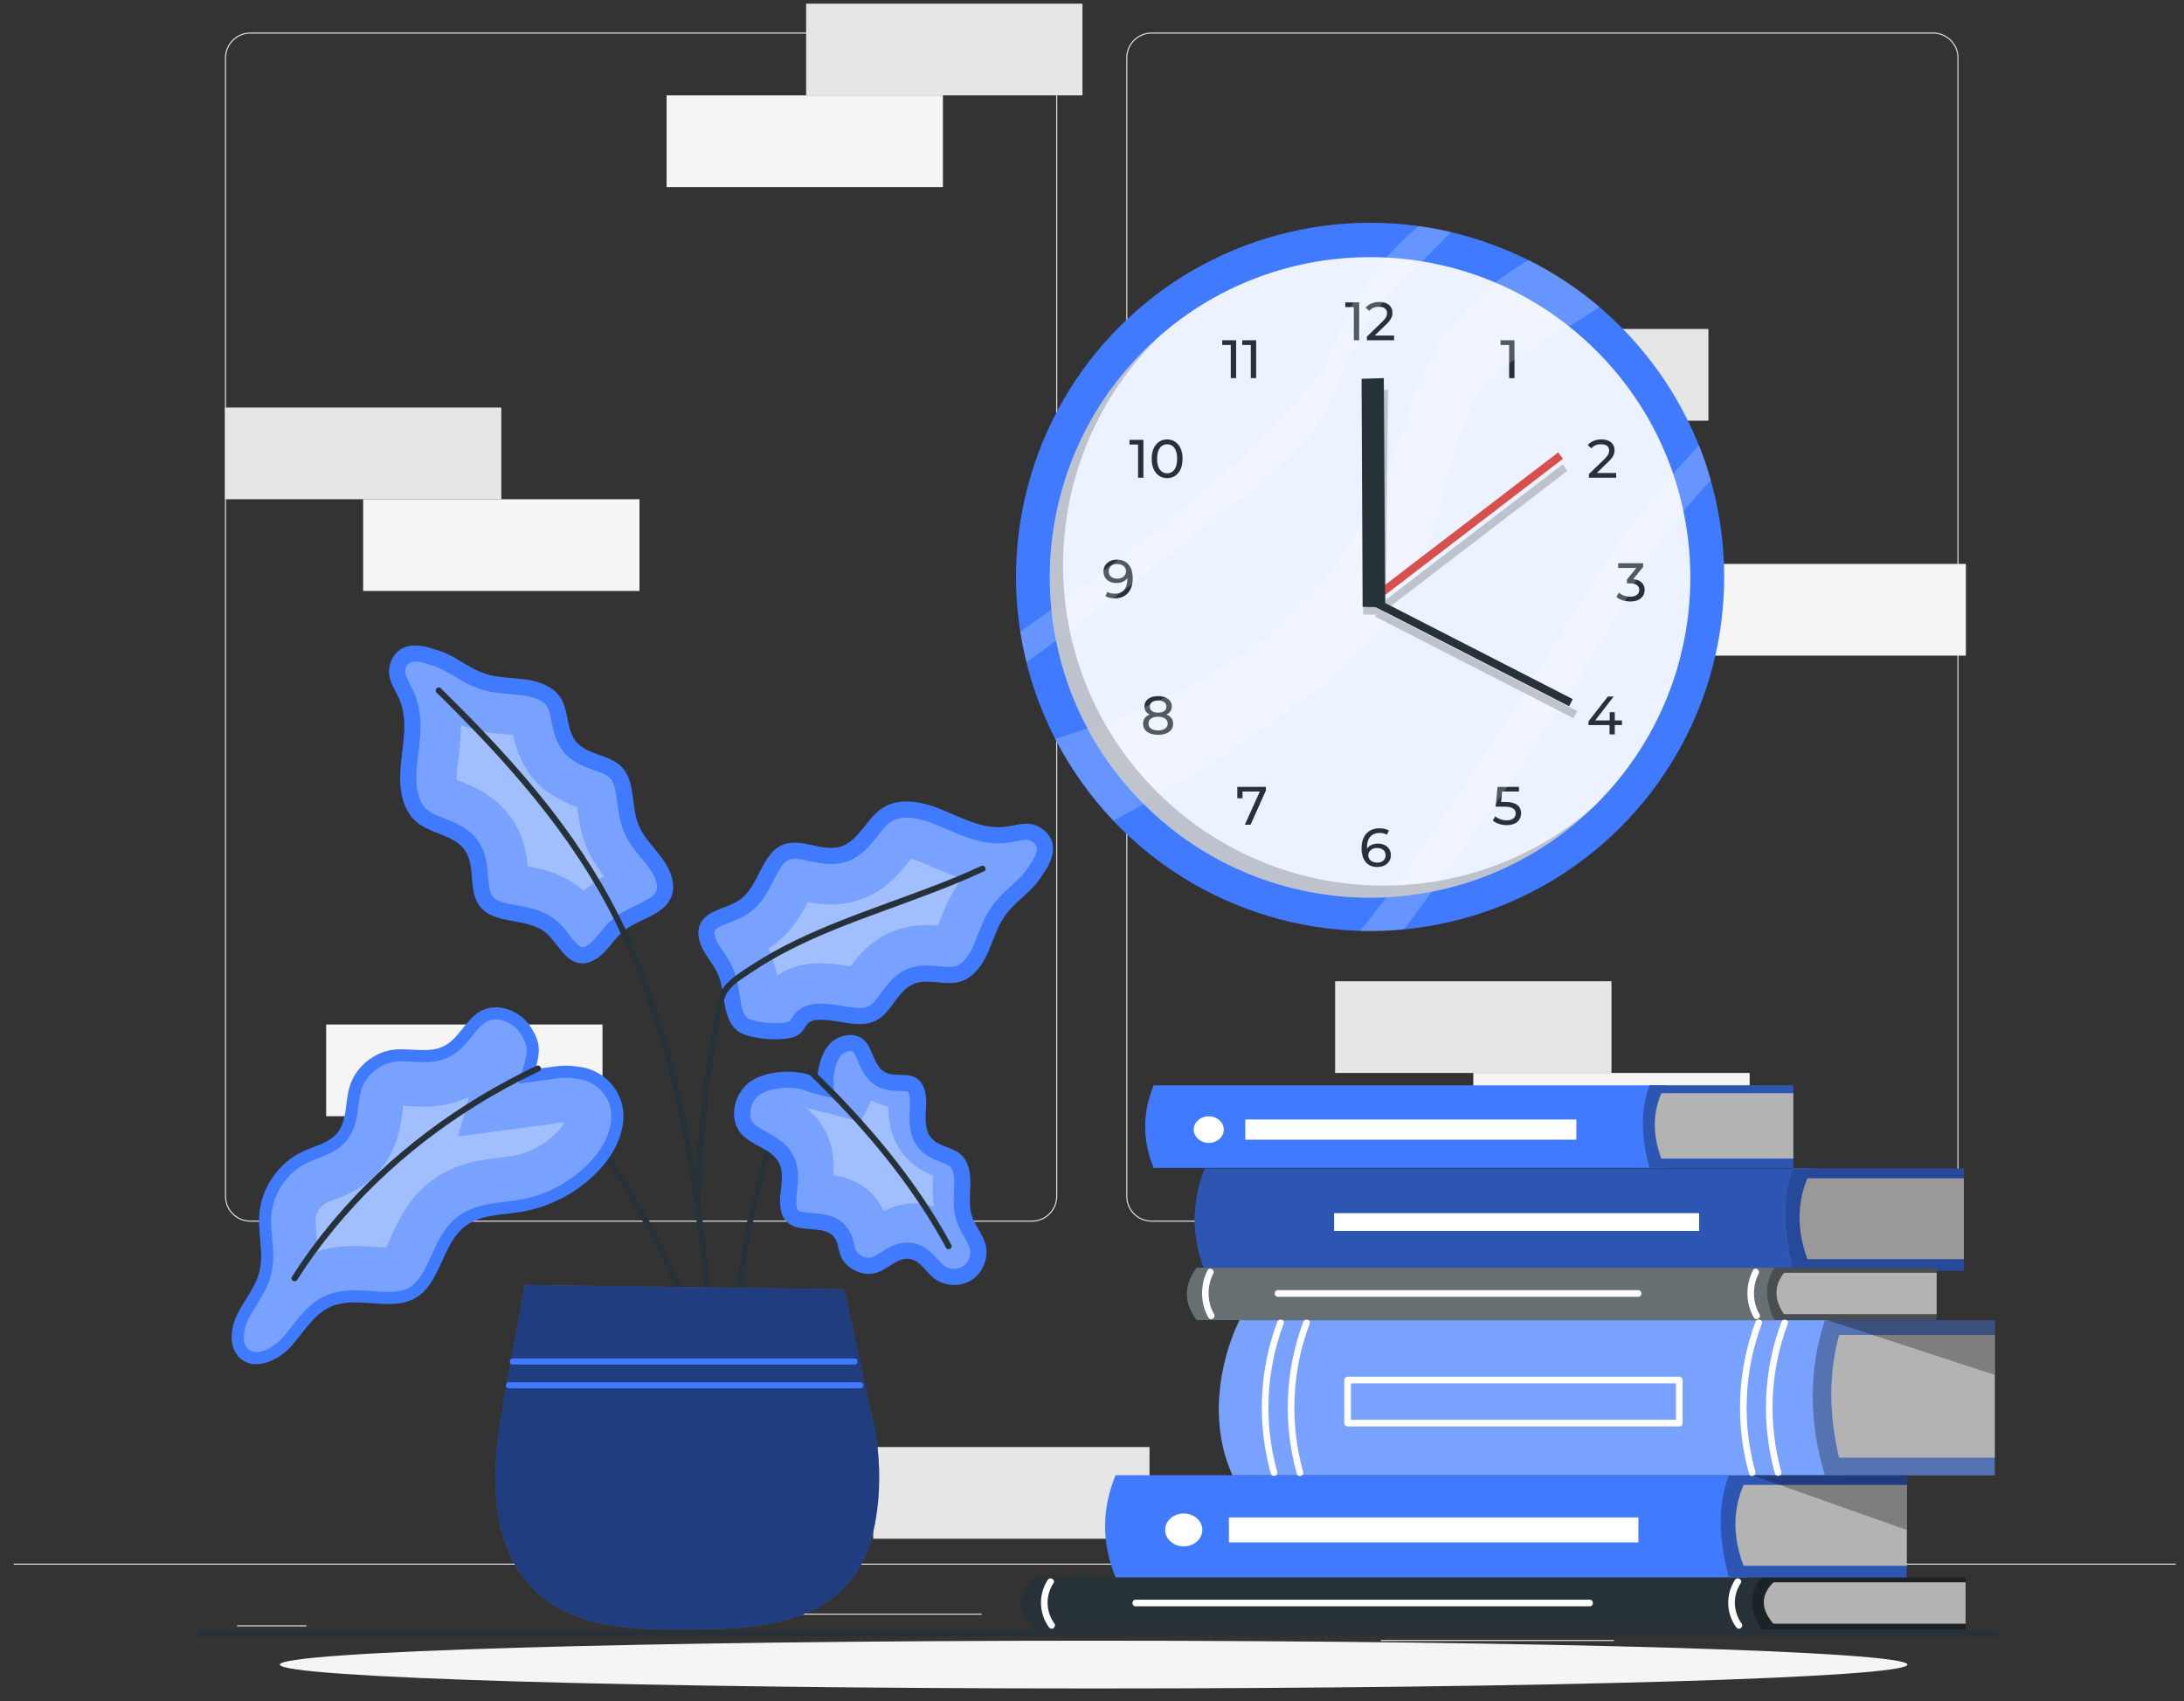 <?xml version="1.0" encoding="UTF-8" standalone="no"?>
<!-- Generator: Adobe Illustrator 27.5.0, SVG Export Plug-In . SVG Version: 6.00 Build 0)  -->

<svg
   version="1.1"
   x="0px"
   y="0px"
   viewBox="0 0 199 155"
   xml:space="preserve"
   id="svg247"
   sodipodi:docname="horarios4.svg"
   inkscape:version="1.3.2 (091e20e, 2023-11-25, custom)"
   width="199"
   height="155"
   xmlns:inkscape="http://www.inkscape.org/namespaces/inkscape"
   xmlns:sodipodi="http://sodipodi.sourceforge.net/DTD/sodipodi-0.dtd"
   xmlns="http://www.w3.org/2000/svg"
   xmlns:svg="http://www.w3.org/2000/svg"><rect x="0" y="0" width="199" height="155" fill="#333333" stroke="none"/><defs
   id="defs247" /><sodipodi:namedview
   id="namedview247"
   pagecolor="#ffffff"
   bordercolor="#000000"
   borderopacity="0.25"
   inkscape:showpageshadow="2"
   inkscape:pageopacity="0.0"
   inkscape:pagecheckerboard="true"
   inkscape:deskcolor="#d1d1d1"
   inkscape:zoom="3.284"
   inkscape:cx="178.28867"
   inkscape:cy="69.884288"
   inkscape:window-width="2560"
   inkscape:window-height="1017"
   inkscape:window-x="1912"
   inkscape:window-y="-8"
   inkscape:window-maximized="1"
   inkscape:current-layer="svg247" />

<g
   id="Background_Simple"
   style="display:none">
	<g
   style="display:inline"
   id="g41">
		<path
   style="fill:#407bff"
   d="m 241.936,74.075 c 7.832,-1.91 16.622,-1.622 26.341,1.643 15.617,5.247 27.043,19.004 34.173,33.856 13.796,28.739 17.651,60.899 27.547,90.911 2.714,8.23 5.923,16.453 11.228,23.305 22.071,28.507 82.754,12.137 82.176,62.137 -0.163,14.13 -7.771,27.655 -18.876,36.394 -32.69,25.724 -78.654,11.019 -113.588,-0.656 -32.732,-10.939 -61.068,-12.275 -93.872,0.819 -27.802,11.097 -56.895,29.991 -88.174,24.881 -31.807,-5.197 -46.032,-36.584 -40.707,-66.182 5.677,-31.551 30.416,-54.82 58.857,-67.405 16.966,-7.508 39.284,-12.096 52.582,-25.755 6.83,-7.015 9.803,-16.855 11.975,-26.402 3.458,-15.205 5.5,-30.795 10.651,-45.513 6.453,-18.439 19.682,-37.153 39.687,-42.033 z"
   id="path40" />
		<path
   style="opacity:0.9;fill:#ffffff"
   d="m 241.936,74.075 c 7.832,-1.91 16.622,-1.622 26.341,1.643 15.617,5.247 27.043,19.004 34.173,33.856 13.796,28.739 17.651,60.899 27.547,90.911 2.714,8.23 5.923,16.453 11.228,23.305 22.071,28.507 82.754,12.137 82.176,62.137 -0.163,14.13 -7.771,27.655 -18.876,36.394 -32.69,25.724 -78.654,11.019 -113.588,-0.656 -32.732,-10.939 -61.068,-12.275 -93.872,0.819 -27.802,11.097 -56.895,29.991 -88.174,24.881 -31.807,-5.197 -46.032,-36.584 -40.707,-66.182 5.677,-31.551 30.416,-54.82 58.857,-67.405 16.966,-7.508 39.284,-12.096 52.582,-25.755 6.83,-7.015 9.803,-16.855 11.975,-26.402 3.458,-15.205 5.5,-30.795 10.651,-45.513 6.453,-18.439 19.682,-37.153 39.687,-42.033 z"
   id="path41" />
	</g>
</g>





<g
   id="Background_complete"
   transform="matrix(0.394,0,0,0.394,1.24,-11.828)">
	<g
   id="g12">
		<g
   id="g6">
			<g
   id="g3">
				<g
   id="g2">
					<path
   style="fill:#e0e0e0"
   d="M 443.92,312.533 H 263.174 c -3.232,0 -5.862,-2.63 -5.862,-5.862 V 43.397 c 0,-3.232 2.63,-5.862 5.862,-5.862 H 443.92 c 3.232,0 5.862,2.629 5.862,5.862 V 306.67 c 0.001,3.233 -2.629,5.863 -5.862,5.863 z M 263.174,37.785 c -3.095,0 -5.612,2.518 -5.612,5.612 V 306.67 c 0,3.095 2.518,5.612 5.612,5.612 H 443.92 c 3.095,0 5.612,-2.518 5.612,-5.612 V 43.397 c 0,-3.094 -2.518,-5.612 -5.612,-5.612 z"
   id="path1" />
				</g>
			</g>
			<g
   id="g5">
				<g
   id="g4">
					<path
   style="fill:#e0e0e0"
   d="M 235.493,312.533 H 54.746 c -3.232,0 -5.862,-2.63 -5.862,-5.862 V 43.397 c 0,-3.232 2.629,-5.862 5.862,-5.862 h 180.747 c 3.232,0 5.862,2.629 5.862,5.862 V 306.67 c 0,3.233 -2.63,5.863 -5.862,5.863 z M 54.746,37.785 c -3.094,0 -5.612,2.518 -5.612,5.612 V 306.67 c 0,3.095 2.518,5.612 5.612,5.612 h 180.747 c 3.095,0 5.612,-2.518 5.612,-5.612 V 43.397 c 0,-3.094 -2.518,-5.612 -5.612,-5.612 z"
   id="path2" />
				</g>
			</g>
		</g>
		<g
   id="g8">
			<g
   id="g7">
				<rect
   x="0"
   y="391.606"
   style="fill:#e0e0e0"
   width="500"
   height="0.25"
   id="rect5" />
			</g>
		</g>
		<rect
   x="51.672"
   y="405.87"
   style="fill:#e0e0e0"
   width="16.06"
   height="0.25"
   id="rect7" />
		<rect
   x="170.352"
   y="403.16"
   style="fill:#e0e0e0"
   width="53.53"
   height="0.25"
   id="rect8" />
		<rect
   x="68.732"
   y="415.16"
   style="fill:#e0e0e0"
   width="36.25"
   height="0.25"
   id="rect9" />
		<rect
   x="378.352"
   y="403.03"
   style="fill:#e0e0e0"
   width="43.19"
   height="0.25"
   id="rect10" />
		<rect
   x="430.452"
   y="403.03"
   style="fill:#e0e0e0"
   width="6.33"
   height="0.25"
   id="rect11" />
		<rect
   x="316.212"
   y="409.26"
   style="fill:#e0e0e0"
   width="53.89"
   height="0.25"
   id="rect12" />
	</g>
	<rect
   x="305.618"
   y="256.929"
   style="fill:#e6e6e6"
   width="63.906"
   height="21.209"
   id="rect13" />
	<rect
   x="198.788"
   y="364.645"
   style="fill:#e6e6e6"
   width="63.906"
   height="21.209"
   id="rect14" />
	<rect
   x="328.039"
   y="106.092"
   style="fill:#e6e6e6"
   width="63.906"
   height="21.209"
   id="rect15" />
	<rect
   x="337.571"
   y="278.138"
   style="fill:#f5f5f5"
   width="63.906"
   height="21.209"
   id="rect16" />
	<rect
   x="48.884"
   y="124.26"
   style="fill:#e6e6e6"
   width="63.906"
   height="21.209"
   id="rect17" />
	<rect
   x="80.837"
   y="145.469"
   style="fill:#f5f5f5"
   width="63.906"
   height="21.209"
   id="rect18" />
	<rect
   x="387.582"
   y="160.426"
   style="fill:#f5f5f5"
   width="63.906"
   height="21.209"
   id="rect19" />
	<rect
   x="183.278"
   y="30.866"
   style="fill:#e6e6e6"
   width="63.906"
   height="21.209"
   id="rect20" />
	<rect
   x="151.008"
   y="52.074"
   style="fill:#f5f5f5"
   width="63.906"
   height="21.209"
   id="rect21" />
	<rect
   x="72.282"
   y="266.935"
   style="fill:#f5f5f5"
   width="63.906"
   height="21.209"
   id="rect22" />
</g><g
   id="Shadow"
   transform="matrix(0.355,0,0,0.355,11.289,-9.693)">
	<g
   id="g25">
		<g
   id="g24">
			<path
   style="fill:#f5f5f5"
   d="m 457.767,454.526 c 0,3.387 -93.516,6.132 -208.875,6.132 -115.359,0 -208.875,-2.745 -208.875,-6.132 0,-3.387 93.517,-6.132 208.875,-6.132 115.358,0 208.875,2.745 208.875,6.132 z"
   id="path24" />
		</g>
	</g>
</g><g
   id="Table"
   transform="matrix(0.355,0,0,0.355,11.289,-9.693)">
	<g
   id="g27">
		<g
   id="g26">
			<path
   style="fill:#263238"
   d="m 19.434,447.297 c 60.134,0 120.268,0 180.403,0 59.827,0 119.655,0 179.482,0 33.749,0 67.498,0 101.246,0 0.965,0 0.967,-1.5 0,-1.5 -60.134,0 -120.268,0 -180.403,0 -59.827,0 -119.655,0 -179.482,0 -33.749,0 -67.498,0 -101.246,0 -0.965,0 -0.967,1.5 0,1.5 z"
   id="path25" />
		</g>
	</g>
</g><g
   id="Books"
   transform="matrix(0.401,0,0,0.401,0.494,-30.583)">
	<g
   id="g72">
		<g
   id="g30">
			<rect
   x="406.23"
   y="341.774"
   style="fill:#407bff"
   width="38.773"
   height="23.214"
   id="rect27" />
			<rect
   x="404.015"
   y="343.984"
   style="fill:#ffffff"
   width="40.988"
   height="18.377"
   id="rect28" />
			<path
   style="fill:#407bff"
   d="M 410.499,364.988 H 272.513 c -3.046,-7.738 -3.046,-15.476 0,-23.214 h 137.986 c -4.01,7.521 -3.526,15.285 0,23.214 z"
   id="path28" />
			<path
   style="opacity:0.3"
   d="M 406.23,364.988 H 272.444 c -2.954,-7.738 -2.954,-15.476 0,-23.214 H 406.23 c -2.658,7.973 -2.097,15.772 0,23.214 z"
   id="path29" />
			<rect
   x="301.91"
   y="351.911"
   style="fill:#ffffff"
   width="82.941"
   height="4.039"
   id="rect29" />
			<path
   style="opacity:0.4"
   d="M 445.003,364.988 H 406.23 c -2.07,-7.946 -2.641,-15.741 0,-23.214 h 38.773 z"
   id="path30" />
		</g>
		<g
   id="g41-9">
			<g
   id="g34">
				<rect
   x="400.994"
   y="364.327"
   style="fill:#263238"
   width="37.788"
   height="11.877"
   id="rect30" />
				<rect
   x="400.994"
   y="364.327"
   style="opacity:0.3;fill:#ffffff"
   width="37.788"
   height="11.877"
   id="rect31" />
				<rect
   x="398.836"
   y="365.457"
   style="fill:#ffffff"
   width="39.947"
   height="9.402"
   id="rect32" />
				<path
   style="fill:#263238"
   d="M 405.155,376.203 H 270.673 c -2.969,-3.959 -2.969,-7.918 0,-11.877 h 134.482 c -3.908,3.848 -3.436,7.821 0,11.877 z"
   id="path32" />
				<path
   style="opacity:0.3;fill:#ffffff"
   d="M 405.155,376.203 H 270.673 c -2.969,-3.959 -2.969,-7.918 0,-11.877 h 134.482 c -3.908,3.848 -3.436,7.821 0,11.877 z"
   id="path33" />
				<path
   style="opacity:0.3"
   d="m 438.775,376.203 h -36.798 c -1.964,-4.065 -2.507,-8.053 0,-11.877 h 36.798 z"
   id="path34" />
			</g>
			<g
   id="g36">
				<g
   id="g35">
					<path
   style="fill:#ffffff"
   d="m 289.137,370.908 c 21.301,0 42.603,0 63.904,0 5.991,0 11.982,0 17.973,0 0.965,0 0.967,-1.5 0,-1.5 -21.301,0 -42.603,0 -63.904,0 -5.991,0 -11.982,0 -17.973,0 -0.965,0 -0.967,1.5 0,1.5 z"
   id="path35" />
				</g>
			</g>
			<g
   id="g38">
				<g
   id="g37">
					<path
   style="fill:#ffffff"
   d="m 273.155,364.902 c -1.731,3.31 -1.676,7.481 0.19,10.725 0.481,0.837 1.778,0.082 1.295,-0.757 -1.592,-2.769 -1.671,-6.378 -0.19,-9.211 0.447,-0.854 -0.847,-1.613 -1.295,-0.757 z"
   id="path36" />
				</g>
			</g>
			<g
   id="g40">
				<g
   id="g39">
					<path
   style="fill:#ffffff"
   d="m 397.078,364.902 c -1.731,3.31 -1.676,7.481 0.19,10.725 0.481,0.837 1.778,0.082 1.295,-0.757 -1.593,-2.769 -1.671,-6.378 -0.19,-9.211 0.447,-0.854 -0.847,-1.613 -1.295,-0.757 z"
   id="path38" />
				</g>
			</g>
		</g>
		<g
   id="g50">
			<g
   id="g43">
				<rect
   x="397.771"
   y="434.656"
   style="fill:#263238"
   width="47.619"
   height="11.877"
   id="rect41" />
				<rect
   x="395.051"
   y="435.787"
   style="fill:#ffffff"
   width="50.34"
   height="9.402"
   id="rect42" />
				<path
   style="fill:#263238"
   d="M 403.015,446.533 H 233.547 c -3.741,-3.959 -3.741,-7.918 0,-11.877 h 169.467 c -4.925,3.848 -4.329,7.82 10e-4,11.877 z"
   id="path42" />
				<path
   style="opacity:0.3"
   d="M 445.381,446.533 H 399.01 c -2.475,-4.065 -3.159,-8.053 0,-11.877 h 46.371 z"
   id="path43" />
			</g>
			<g
   id="g45">
				<g
   id="g44">
					<path
   style="fill:#ffffff"
   d="m 256.814,441.238 c 26.75,0 53.5,0 80.25,0 7.643,0 15.286,0 22.928,0 0.965,0 0.967,-1.5 0,-1.5 -26.75,0 -53.5,0 -80.25,0 -7.643,0 -15.286,0 -22.928,0 -0.965,0 -0.966,1.5 0,1.5 z"
   id="path44" />
				</g>
			</g>
			<g
   id="g47">
				<g
   id="g46">
					<path
   style="fill:#ffffff"
   d="m 236.843,435.232 c -2.137,3.239 -2.04,7.584 0.239,10.725 0.24,0.33 0.649,0.483 1.026,0.269 0.326,-0.185 0.506,-0.699 0.269,-1.026 -1.988,-2.74 -2.108,-6.377 -0.239,-9.211 0.533,-0.808 -0.765,-1.56 -1.295,-0.757 z"
   id="path45" />
				</g>
			</g>
			<g
   id="g49">
				<g
   id="g48">
					<path
   style="fill:#ffffff"
   d="m 393.005,435.232 c -2.137,3.239 -2.04,7.584 0.239,10.725 0.24,0.33 0.649,0.483 1.026,0.269 0.326,-0.185 0.506,-0.699 0.269,-1.026 -1.988,-2.74 -2.108,-6.377 -0.239,-9.211 0.533,-0.808 -0.765,-1.56 -1.295,-0.757 z"
   id="path47" />
				</g>
			</g>
		</g>
		<g
   id="g52">
			<rect
   x="391.597"
   y="411.442"
   style="fill:#407bff"
   width="40.404"
   height="23.214"
   id="rect50" />
			<rect
   x="389.289"
   y="413.652"
   style="fill:#ffffff"
   width="42.713"
   height="18.378"
   id="rect51" />
			<path
   style="fill:#407bff"
   d="M 396.046,434.656 H 252.254 c -3.174,-7.738 -3.174,-15.476 0,-23.214 h 143.792 c -4.179,7.521 -3.674,15.285 0,23.214 z"
   id="path51" />
			<rect
   x="278.006"
   y="421.044"
   style="fill:#ffffff"
   width="93.047"
   height="5.678"
   id="rect52" />
			<ellipse
   style="fill:#ffffff"
   cx="267.742"
   cy="423.883"
   rx="4.227"
   ry="3.738"
   id="ellipse52" />
			<path
   style="opacity:0.3"
   d="m 432.001,434.656 h -40.404 c -2.157,-7.946 -2.753,-15.741 0,-23.214 h 40.404 z"
   id="path52" />
		</g>
		<g
   id="g56">
			<rect
   x="373.563"
   y="322.865"
   style="fill:#407bff"
   width="32.667"
   height="18.768"
   id="rect53" />
			<rect
   x="371.697"
   y="324.651"
   style="fill:#ffffff"
   width="34.533"
   height="14.858"
   id="rect54" />
			<path
   style="fill:#407bff"
   d="M 377.16,341.633 H 260.905 c -2.567,-6.256 -2.567,-12.512 0,-18.768 H 377.16 c -3.379,6.08 -2.97,12.358 0,18.768 z"
   id="path54" />
			<rect
   x="281.726"
   y="330.627"
   style="fill:#ffffff"
   width="75.228"
   height="4.591"
   id="rect55" />
			<path
   style="fill:#ffffff"
   d="m 276.845,332.923 c 0,1.669 -1.53,3.022 -3.417,3.022 -1.887,0 -3.418,-1.353 -3.418,-3.022 0,-1.669 1.53,-3.022 3.418,-3.022 1.888,0 3.417,1.353 3.417,3.022 z"
   id="path55" />
			<path
   style="opacity:0.3"
   d="m 406.23,341.633 h -32.667 c -1.744,-6.424 -2.225,-12.727 0,-18.768 h 32.667 z"
   id="path56" />
		</g>
		<g
   id="g71">
			<rect
   x="413.444"
   y="376.239"
   style="fill:#407bff"
   width="38.556"
   height="35.207"
   id="rect56" />
			<rect
   x="411.242"
   y="379.591"
   style="fill:#ffffff"
   width="40.758"
   height="27.872"
   id="rect57" />
			<path
   style="fill:#407bff"
   d="M 417.69,411.446 H 278.864 c -5.331,-11.447 -3.255,-25.358 1.614,-35.207 H 417.69 c -3.988,11.406 -3.506,23.182 0,35.207 z"
   id="path57" />
			<path
   style="opacity:0.3;fill:#ffffff"
   d="M 413.444,411.446 H 278.77 c -5.171,-11.447 -3.157,-25.358 1.565,-35.207 h 133.109 c -3.868,11.406 -3.401,23.182 0,35.207 z"
   id="path58" />
			<path
   style="opacity:0.3;fill:#ffffff"
   d="m 452,411.446 h -38.556 c -3.926,-11.853 -3.57,-24.175 0,-35.207 H 452 Z"
   id="path59" />
			<path
   style="opacity:0.3"
   d="m 452,411.446 h -38.556 c -3.926,-11.853 -3.57,-24.175 0,-35.207 H 452 Z"
   id="path60" />
			<g
   id="g62">
				<g
   id="g61">
					<path
   style="fill:#ffffff"
   d="m 289.009,376.596 c -4.134,10.994 -4.637,23.186 -1.476,34.494 0.26,0.928 1.707,0.534 1.446,-0.399 -3.095,-11.071 -2.57,-22.938 1.476,-33.696 0.341,-0.905 -1.109,-1.296 -1.446,-0.399 z"
   id="path61" />
				</g>
			</g>
			<g
   id="g64">
				<g
   id="g63">
					<path
   style="fill:#ffffff"
   d="m 294.905,376.615 c -4.134,10.994 -4.638,23.186 -1.476,34.494 0.259,0.928 1.707,0.534 1.446,-0.399 -3.095,-11.071 -2.57,-22.938 1.476,-33.697 0.34,-0.904 -1.109,-1.295 -1.446,-0.398 z"
   id="path62" />
				</g>
			</g>
			<g
   id="g66">
				<g
   id="g65">
					<path
   style="fill:#ffffff"
   d="m 397.664,376.596 c -4.134,10.994 -4.637,23.186 -1.476,34.494 0.26,0.928 1.707,0.534 1.447,-0.399 -3.095,-11.071 -2.57,-22.938 1.476,-33.696 0.34,-0.905 -1.11,-1.296 -1.447,-0.399 z"
   id="path64" />
				</g>
			</g>
			<g
   id="g68">
				<g
   id="g67">
					<path
   style="fill:#ffffff"
   d="m 403.56,376.615 c -4.134,10.994 -4.638,23.186 -1.476,34.494 0.259,0.928 1.707,0.534 1.446,-0.399 -3.095,-11.071 -2.57,-22.938 1.476,-33.697 0.341,-0.904 -1.109,-1.295 -1.446,-0.398 z"
   id="path66" />
				</g>
			</g>
			<g
   id="g70">
				<g
   id="g69">
					<path
   style="fill:#ffffff"
   d="m 380.34,398.866 c -8.509,0 -17.017,0 -25.526,0 -13.537,0 -27.075,0 -40.612,0 -3.075,0 -6.15,0 -9.225,0 0.25,0.25 0.5,0.5 0.75,0.75 0,-3.264 0,-6.529 0,-9.793 -0.25,0.25 -0.5,0.5 -0.75,0.75 8.508,0 17.017,0 25.525,0 13.538,0 27.075,0 40.612,0 3.075,0 6.15,0 9.225,0 -0.25,-0.25 -0.5,-0.5 -0.75,-0.75 0,3.264 0,6.529 0,9.793 0,0.965 1.5,0.967 1.5,0 0,-3.264 0,-6.529 0,-9.793 0,-0.406 -0.344,-0.75 -0.75,-0.75 -8.509,0 -17.017,0 -25.526,0 -13.537,0 -27.075,0 -40.612,0 -3.075,0 -6.15,0 -9.225,0 -0.406,0 -0.75,0.344 -0.75,0.75 0,3.264 0,6.529 0,9.793 0,0.405 0.344,0.75 0.75,0.75 8.508,0 17.017,0 25.525,0 13.538,0 27.075,0 40.612,0 3.075,0 6.15,0 9.225,0 0.968,0 0.969,-1.5 0.002,-1.5 z"
   id="path68" />
				</g>
			</g>
		</g>
		<polygon
   style="opacity:0.3"
   points="432.001,423.883 432.001,411.442 396.889,411.446 "
   id="polygon71" />
		<polygon
   style="opacity:0.3"
   points="452,388.644 452,376.203 413.966,376.207 "
   id="polygon72" />
	</g>
</g><g
   id="Clock"
   transform="matrix(0.355,0,0,0.355,32.909,-0.253)">
	<g
   id="g99">
		<g
   id="g98">
			
				<circle
   transform="matrix(0.707,-0.707,0.707,0.707,-29.332,226.712)"
   style="fill:#407bff"
   cx="259"
   cy="148.763"
   id="ellipse72"
   r="90.899" />
			
				<circle
   transform="matrix(0.707,-0.707,0.707,0.707,-29.425,226.751)"
   style="opacity:0.9;fill:#ffffff"
   cx="259"
   cy="148.895"
   id="ellipse73"
   r="82.21" />
			<g
   id="g74">
				<path
   style="fill:#263238"
   d="m 256.16,78.33 v 9.715 h -1.374 v -8.508 h -2.193 V 78.33 Z"
   id="path73" />
				<path
   style="fill:#263238"
   d="m 265.113,86.838 v 1.207 h -6.981 v -0.944 l 3.955,-3.817 c 1.027,-0.999 1.222,-1.61 1.222,-2.221 0,-0.999 -0.708,-1.61 -2.068,-1.61 -1.041,0 -1.887,0.333 -2.484,1.055 l -0.944,-0.819 c 0.75,-0.93 2.04,-1.471 3.553,-1.471 2.026,0 3.331,1.041 3.331,2.706 0,0.944 -0.278,1.79 -1.596,3.053 l -2.97,2.859 h 4.982 z"
   id="path74" />
			</g>
			<g
   id="g75">
				<path
   style="fill:#263238"
   d="m 296.017,88.048 v 9.715 h -1.374 v -8.508 h -2.193 v -1.208 h 3.567 z"
   id="path75" />
			</g>
			<g
   id="g76">
				<path
   style="fill:#263238"
   d="m 322.114,122.111 v 1.207 h -6.981 v -0.944 l 3.955,-3.817 c 1.027,-0.999 1.222,-1.61 1.222,-2.221 0,-0.999 -0.708,-1.61 -2.068,-1.61 -1.041,0 -1.887,0.333 -2.484,1.055 l -0.944,-0.819 c 0.75,-0.93 2.04,-1.471 3.553,-1.471 2.026,0 3.331,1.041 3.331,2.706 0,0.944 -0.278,1.79 -1.596,3.053 l -2.97,2.859 h 4.982 z"
   id="path76" />
			</g>
			<g
   id="g77">
				<path
   style="fill:#263238"
   d="m 329.43,152.117 c 0,1.638 -1.208,2.97 -3.678,2.97 -1.388,0 -2.748,-0.444 -3.567,-1.18 l 0.639,-1.096 c 0.652,0.611 1.735,1.041 2.928,1.041 1.457,0 2.29,-0.666 2.29,-1.721 0,-1.027 -0.736,-1.693 -2.401,-1.693 h -0.777 v -0.972 l 2.443,-2.998 h -4.677 v -1.208 h 6.412 v 0.944 l -2.54,3.137 c 1.942,0.181 2.928,1.277 2.928,2.776 z"
   id="path77" />
			</g>
			<g
   id="g78">
				<path
   style="fill:#263238"
   d="m 323.609,186.808 h -1.846 v 2.387 h -1.346 v -2.387 h -5.399 v -0.972 l 4.969,-6.357 h 1.499 l -4.76,6.134 h 3.733 v -2.109 h 1.305 v 2.109 h 1.846 v 1.195 z"
   id="path78" />
			</g>
			<g
   id="g79">
				<path
   style="fill:#263238"
   d="m 297.707,209.461 c 0,1.679 -1.193,3.025 -3.677,3.025 -1.374,0 -2.734,-0.444 -3.567,-1.18 l 0.638,-1.096 c 0.652,0.61 1.735,1.041 2.915,1.041 1.471,0 2.304,-0.68 2.304,-1.735 0,-1.096 -0.694,-1.776 -2.942,-1.776 h -2.206 l 0.513,-5.08 h 5.482 v 1.208 h -4.316 l -0.264,2.665 h 1.083 c 2.9,-10e-4 4.037,1.207 4.037,2.928 z"
   id="path79" />
			</g>
			<g
   id="g80">
				<path
   style="fill:#263238"
   d="m 264.295,220.168 c 0,1.873 -1.513,3.067 -3.442,3.067 -2.609,0 -4.08,-1.749 -4.08,-4.844 0,-3.317 1.873,-5.093 4.594,-5.093 0.916,0 1.79,0.18 2.415,0.569 l -0.527,1.083 c -0.5,-0.333 -1.166,-0.458 -1.86,-0.458 -1.971,0 -3.234,1.235 -3.234,3.664 0,0.111 0,0.222 0.013,0.347 0.555,-0.833 1.582,-1.277 2.79,-1.277 1.929,-0.001 3.331,1.152 3.331,2.942 z m -1.346,0.055 c 0,-1.138 -0.861,-1.874 -2.221,-1.874 -1.319,0 -2.234,0.819 -2.234,1.888 0,0.999 0.805,1.873 2.304,1.873 1.263,0 2.151,-0.735 2.151,-1.887 z"
   id="path80" />
			</g>
			<g
   id="g81">
				<path
   style="fill:#263238"
   d="m 232.206,202.66 v 0.944 l -3.928,8.771 h -1.471 l 3.845,-8.508 h -4.441 v 1.735 h -1.333 v -2.942 z"
   id="path81" />
			</g>
			<g
   id="g82">
				<path
   style="fill:#263238"
   d="m 208.406,186.447 c 0,1.763 -1.499,2.859 -3.872,2.859 -2.359,0 -3.845,-1.096 -3.845,-2.859 0,-1.11 0.611,-1.929 1.707,-2.345 -0.888,-0.417 -1.36,-1.138 -1.36,-2.096 0,-1.624 1.402,-2.637 3.498,-2.637 2.109,0 3.525,1.013 3.525,2.637 0,0.958 -0.485,1.679 -1.374,2.096 1.111,0.43 1.721,1.235 1.721,2.345 z m -1.388,-0.042 c 0,-1.068 -0.943,-1.735 -2.484,-1.735 -1.54,0 -2.457,0.666 -2.457,1.735 0,1.097 0.916,1.777 2.457,1.777 1.541,0 2.484,-0.68 2.484,-1.777 z m -4.607,-4.344 c 0,0.958 0.791,1.555 2.124,1.555 1.346,0 2.165,-0.597 2.165,-1.555 0,-0.971 -0.861,-1.568 -2.165,-1.568 -1.306,0 -2.124,0.597 -2.124,1.568 z"
   id="path82" />
			</g>
			<g
   id="g83">
				<path
   style="fill:#263238"
   d="m 198.031,149.188 c 0,3.317 -1.874,5.093 -4.594,5.093 -0.916,0 -1.79,-0.18 -2.415,-0.569 l 0.527,-1.083 c 0.514,0.333 1.166,0.458 1.874,0.458 1.971,0 3.219,-1.235 3.219,-3.664 v -0.347 c -0.569,0.847 -1.596,1.277 -2.803,1.277 -1.929,0 -3.317,-1.152 -3.317,-2.942 0,-1.874 1.499,-3.067 3.428,-3.067 2.609,0 4.081,1.749 4.081,4.844 z m -1.708,-1.846 c 0,-0.999 -0.805,-1.874 -2.318,-1.874 -1.263,0 -2.137,0.736 -2.137,1.887 0,1.138 0.847,1.874 2.207,1.874 1.332,10e-4 2.248,-0.818 2.248,-1.887 z"
   id="path83" />
			</g>
			<g
   id="g85">
				<path
   style="fill:#263238"
   d="m 200.775,113.604 v 9.715 h -1.374 v -8.508 h -2.193 v -1.207 z"
   id="path84" />
				<path
   style="fill:#263238"
   d="m 202.9,118.461 c 0,-3.165 1.693,-4.969 3.969,-4.969 2.262,0 3.956,1.804 3.956,4.969 0,3.164 -1.694,4.968 -3.956,4.968 -2.276,0.001 -3.969,-1.803 -3.969,-4.968 z m 6.536,0 c 0,-2.485 -1.054,-3.734 -2.567,-3.734 -1.526,0 -2.581,1.249 -2.581,3.734 0,2.484 1.055,3.733 2.581,3.733 1.513,10e-4 2.567,-1.248 2.567,-3.733 z"
   id="path85" />
			</g>
			<g
   id="g87">
				<path
   style="fill:#263238"
   d="m 224.576,88.048 v 9.715 h -1.374 v -8.508 h -2.193 v -1.208 h 3.567 z"
   id="path86" />
				<path
   style="fill:#263238"
   d="m 229.713,88.048 v 9.715 h -1.374 v -8.508 h -2.193 v -1.208 h 3.567 z"
   id="path87" />
			</g>
			<path
   style="opacity:0.2;fill:#ffffff"
   d="m 269.788,150.368 c 13.594,-29.021 8.128,-46.719 28.815,-58.991 11.02,-6.537 16.529,-10.034 19.272,-11.876 -5.526,-4.704 -11.628,-8.761 -18.192,-12.05 -8.781,5.036 -24.852,16.798 -30.633,37.778 -14.212,51.577 -49.079,72.539 -90.911,85.08 3.965,7.7 9.002,14.77 14.92,21.01 11.033,-5.8 64.552,-34.957 76.729,-60.951 z"
   id="path88" />
			<path
   style="opacity:0.2;fill:#ffffff"
   d="m 170.764,170.684 c 15.132,-10.969 67.936,-49.657 74.403,-60.004 7.559,-12.095 9.476,-24.568 18.912,-34.396 5.701,-5.938 11.758,-12.089 15.663,-16.032 -2.719,-0.634 -5.485,-1.149 -8.296,-1.535 -6.588,5.599 -17.058,16.34 -22.499,31.626 -7.088,19.911 -63.307,60.861 -79.757,72.522 0.412,2.644 0.938,5.252 1.574,7.819 z"
   id="path89" />
			<path
   style="opacity:0.2;fill:#ffffff"
   d="m 346.471,123.97 c -0.867,-3.06 -1.887,-6.056 -3.058,-8.979 -4.558,4.947 -13.705,14.843 -19.985,23.645 -7.279,10.203 -44.143,73.308 -67.034,100.982 3.781,0.109 7.515,-0.013 11.189,-0.357 16.258,-21.331 45.636,-62.198 57.395,-85.361 7.269,-14.316 16.323,-24.666 21.493,-29.93 z"
   id="path90" />
			<g
   style="opacity:0.2"
   id="g91">
				<path
   d="m 262.366,228.005 c -45.403,0 -82.21,-36.807 -82.21,-82.21 0,-23.131 9.557,-44.026 24.932,-58.965 -17.337,15.072 -28.298,37.288 -28.298,62.064 0,45.403 36.807,82.21 82.21,82.21 22.273,0 42.473,-8.861 57.278,-23.246 -14.433,12.549 -33.285,20.147 -53.912,20.147 z"
   id="path91" />
			</g>
			<g
   style="opacity:0.2"
   id="g94">
				<g
   id="g92">
					
						<rect
   x="285.094"
   y="142.401"
   transform="matrix(0.456,-0.89,0.89,0.456,3.466,347.732)"
   width="2.057"
   height="57.26"
   id="rect91" />
				</g>
				<g
   id="g93">
					
						<rect
   x="254.579"
   y="138.138"
   transform="matrix(0.794,-0.608,0.608,0.794,-25.911,201.873)"
   width="60.636"
   height="2.057"
   id="rect92" />
				</g>
				<polygon
   points="263.561,100.749 257.885,101.009 257.178,158.423 262.933,158.487 "
   id="polygon93" />
			</g>
			<g
   id="g97">
				<g
   id="g95">
					
						<rect
   x="283.961"
   y="139.332"
   transform="matrix(0.456,-0.89,0.89,0.456,5.582,345.054)"
   style="fill:#263238"
   width="2.057"
   height="57.26"
   id="rect94" />
				</g>
				<g
   id="g96">
					
						<rect
   x="253.447"
   y="135.07"
   transform="matrix(0.794,-0.608,0.608,0.794,-24.281,200.54)"
   style="fill:#d7504d"
   width="60.636"
   height="2.057"
   id="rect95" />
				</g>
				<polygon
   style="fill:#263238"
   points="262.483,97.758 256.773,97.926 257.042,156.453 262.837,156.617 "
   id="polygon96" />
			</g>
		</g>
	</g>
</g><g
   id="Plant"
   transform="matrix(0.368,0,0,0.368,8.003,-15.831)">
	<g
   id="g132">
		<g
   id="g101">
			<g
   id="g100">
				<path
   style="fill:#263238"
   d="m 115.012,312.586 c 12.622,15.109 23.015,32.054 30.773,50.15 2.226,5.193 4.22,10.483 6.002,15.844 0.303,0.912 1.752,0.521 1.447,-0.399 -6.322,-19.011 -15.423,-37.076 -26.987,-53.44 -3.21,-4.542 -6.608,-8.948 -10.174,-13.216 -0.62,-0.742 -1.676,0.324 -1.061,1.061 z"
   id="path99" />
			</g>
		</g>
		<g
   id="g102">
			<path
   style="fill:#407bff"
   d="m 132.164,316.057 c -1.235,-4.459 -5.21,-8.034 -9.775,-8.79 -4.565,-0.756 -5.325,-0.372 -11.563,0.455 1.259,-4.526 1.291,-6.701 -1.299,-10.621 -2.59,-3.92 -8.146,-6.017 -12.262,-3.751 -3.685,2.028 -5.307,6.739 -9.053,8.652 -3.753,1.916 -8.296,0.415 -12.481,0.907 -5.074,0.596 -9.606,4.468 -10.988,9.386 -1.063,3.784 -0.499,8.226 -3.002,11.257 -2.039,2.469 -5.456,3.164 -8.37,4.491 -6.179,2.815 -10.562,9.215 -10.951,15.995 -0.268,4.664 1.199,9.437 0.026,13.96 -0.993,3.83 -3.745,6.931 -5.478,10.488 -1.733,3.558 -2.155,8.435 0.893,10.959 3.616,2.994 9.209,0.472 12.374,-2.996 3.165,-3.468 5.56,-7.967 9.847,-9.88 6.552,-2.923 14.918,1.407 21.103,-2.23 6.293,-3.701 6.448,-13.353 12.276,-17.75 3.779,-2.851 8.914,-2.745 13.588,-3.495 7.376,-1.184 14.329,-4.863 19.457,-10.295 4.231,-4.479 7.303,-10.803 5.658,-16.742 z"
   id="path101" />
		</g>
		<g
   style="opacity:0.3"
   id="g103">
			<path
   style="fill:#ffffff"
   d="m 41.684,377.775 c -0.764,0 -1.389,-0.209 -1.909,-0.641 -1.705,-1.411 -1.329,-4.832 -0.109,-7.335 0.574,-1.178 1.293,-2.333 2.054,-3.555 1.421,-2.281 2.89,-4.639 3.63,-7.494 0.838,-3.229 0.557,-6.362 0.286,-9.392 -0.162,-1.808 -0.314,-3.516 -0.221,-5.148 0.326,-5.68 4.023,-11.079 9.199,-13.436 0.682,-0.311 1.42,-0.592 2.201,-0.89 2.453,-0.935 5.233,-1.993 7.238,-4.422 2.195,-2.657 2.598,-5.882 2.954,-8.727 0.163,-1.306 0.317,-2.539 0.624,-3.629 1.048,-3.73 4.601,-6.766 8.449,-7.218 0.486,-0.057 1.022,-0.085 1.641,-0.085 0.822,0 1.667,0.048 2.563,0.099 0.931,0.053 1.893,0.107 2.867,0.107 1.636,0 4.083,-0.139 6.426,-1.335 2.482,-1.268 4.139,-3.342 5.601,-5.172 1.156,-1.448 2.249,-2.815 3.534,-3.523 0.677,-0.372 1.449,-0.561 2.295,-0.561 2.245,0 4.72,1.373 6.018,3.338 2.034,3.078 1.988,4.295 0.912,8.163 l -1.218,4.376 4.503,-0.598 c 1.034,-0.137 1.92,-0.263 2.697,-0.372 2.043,-0.289 3.276,-0.464 4.456,-0.464 0.934,0 1.955,0.107 3.525,0.366 3.417,0.565 6.449,3.292 7.373,6.631 1.159,4.184 -0.691,9.373 -4.948,13.882 -4.695,4.973 -11,8.308 -17.752,9.393 -0.992,0.159 -2.011,0.277 -3.09,0.403 -3.869,0.451 -8.253,0.962 -11.829,3.658 -3.391,2.559 -5.136,6.416 -6.676,9.82 -1.462,3.233 -2.843,6.286 -5.315,7.739 -1.33,0.782 -2.966,1.131 -5.305,1.131 -0.001,0 -0.001,0 -0.001,0 -1.236,0 -2.521,-0.093 -3.88,-0.191 -1.415,-0.103 -2.879,-0.208 -4.351,-0.208 -2.902,0 -5.211,0.427 -7.268,1.345 -3.738,1.668 -6.21,4.828 -8.391,7.616 -0.833,1.064 -1.619,2.069 -2.45,2.98 -1.797,1.972 -4.402,3.349 -6.333,3.349 z"
   id="path102" />
		</g>
		<g
   style="opacity:0.3"
   id="g104">
			<path
   style="fill:#ffffff"
   d="m 56.894,352.823 c -0.047,-1.596 -0.18,-3.081 -0.301,-4.44 -0.125,-1.398 -0.243,-2.715 -0.195,-3.541 0.092,-1.607 1.312,-3.39 2.776,-4.057 0.365,-0.166 0.945,-0.388 1.56,-0.621 3.166,-1.207 7.947,-3.028 11.802,-7.696 4.232,-5.124 4.955,-10.91 5.387,-14.367 0.05,-0.401 0.11,-0.885 0.169,-1.29 0.447,0.012 0.977,0.042 1.569,0.075 0.976,0.056 2.189,0.124 3.489,0.124 4.263,0 7.942,-0.799 11.239,-2.442 l -2.734,9.823 21.013,-2.789 c 0.943,-0.125 1.771,-0.241 2.508,-0.345 l 0.274,-0.039 c 1.057,-0.149 2.053,-0.29 2.608,-0.339 -0.349,0.633 -0.896,1.425 -1.732,2.31 -3.04,3.221 -7.123,5.381 -11.498,6.084 -0.82,0.131 -1.666,0.227 -2.559,0.331 -4.53,0.528 -11.279,1.315 -17.238,5.808 -5.633,4.252 -8.201,9.926 -10.075,14.069 -0.324,0.716 -0.747,1.652 -1.122,2.396 -0.749,-0.023 -1.634,-0.087 -2.561,-0.153 -1.532,-0.111 -3.268,-0.237 -5.147,-0.237 -3.392,-0.002 -6.437,0.438 -9.232,1.336 z"
   id="path103" />
		</g>
		<g
   id="g105">
			<path
   style="fill:#407bff"
   d="m 142.158,255.484 c -2.042,-2.773 -4.644,-5.228 -5.886,-8.44 -1.822,-4.711 -0.632,-10.762 -4.243,-14.294 -3.053,-2.986 -8.387,-2.793 -11.117,-6.076 -2.473,-2.973 -1.768,-7.567 -3.826,-10.842 -1.799,-2.863 -5.333,-4.119 -8.682,-4.589 -3.349,-0.47 -6.811,-0.367 -10.024,-1.42 -3.215,-1.053 -5.948,-3.186 -8.97,-4.707 -1.096,-0.551 -2.284,-1.012 -3.494,-1.307 l 0.011,-0.001 c -9.602,-3.463 -11.433,3.221 -11.36,5.686 0.073,2.465 1.704,4.568 2.648,6.846 2.014,4.857 0.868,10.357 0.315,15.586 -0.552,5.23 -0.151,11.251 3.886,14.622 3.608,3.012 9.366,3.175 12,7.068 2.674,3.954 0.702,9.848 3.551,13.679 3.528,4.743 11.452,2.841 16.144,6.438 3.151,2.415 4.756,7.221 8.69,7.76 2.306,0.316 4.515,-1.089 6.128,-2.767 1.614,-1.678 2.886,-3.69 4.688,-5.164 3.833,-3.135 9.989,-3.877 11.84,-8.47 1.286,-3.193 -0.257,-6.835 -2.299,-9.608 z"
   id="path104" />
		</g>
		<g
   style="opacity:0.3"
   id="g106">
			<path
   style="fill:#ffffff"
   d="m 84.969,207.696 c 0.847,0.206 1.761,0.55 2.643,0.994 0.972,0.489 1.943,1.07 2.973,1.686 2.007,1.2 4.083,2.441 6.55,3.249 2.596,0.85 5.133,1.06 7.587,1.263 1.095,0.09 2.129,0.176 3.126,0.316 1.688,0.237 4.692,0.91 5.851,2.756 0.563,0.896 0.842,2.292 1.138,3.769 0.457,2.285 1.026,5.129 3.001,7.503 2.132,2.564 5.094,3.62 7.474,4.468 1.593,0.568 3.098,1.105 3.922,1.91 1.232,1.205 1.525,3.497 1.865,6.151 0.268,2.093 0.571,4.466 1.445,6.726 1.111,2.873 2.984,5.149 4.637,7.157 0.629,0.765 1.224,1.486 1.758,2.212 1.668,2.265 2.344,4.411 1.808,5.741 -0.541,1.344 -2.231,2.229 -4.95,3.528 -1.833,0.876 -3.912,1.869 -5.712,3.342 -1.412,1.154 -2.509,2.492 -3.476,3.673 -0.539,0.657 -1.047,1.278 -1.563,1.815 -1.123,1.169 -2.096,1.584 -2.586,1.584 0,0 -0.077,-0.003 -0.116,-0.008 -0.835,-0.115 -1.917,-1.512 -2.964,-2.862 -1.049,-1.353 -2.238,-2.887 -3.834,-4.11 -2.875,-2.204 -6.295,-2.829 -9.312,-3.38 -3.145,-0.575 -5.122,-1.015 -6.055,-2.27 -0.766,-1.03 -0.916,-2.893 -1.075,-4.865 -0.221,-2.745 -0.471,-5.856 -2.373,-8.668 -2.201,-3.253 -5.521,-4.57 -8.452,-5.733 -1.671,-0.663 -3.25,-1.29 -4.298,-2.164 -2.769,-2.313 -2.873,-7.33 -2.471,-11.131 0.082,-0.784 0.179,-1.574 0.276,-2.368 0.578,-4.729 1.232,-10.089 -0.875,-15.171 -0.357,-0.861 -0.759,-1.635 -1.148,-2.383 -0.604,-1.161 -1.173,-2.258 -1.197,-3.049 -0.012,-0.413 0.191,-1.415 0.735,-1.976 0.236,-0.243 0.678,-0.567 1.781,-0.567 0.957,0 2.131,0.248 3.489,0.738"
   id="path105" />
		</g>
		<g
   style="opacity:0.3"
   id="g107">
			<path
   style="fill:#ffffff"
   d="m 122.779,263.565 c -0.364,-0.318 -0.747,-0.634 -1.151,-0.943 -4.402,-3.374 -9.234,-4.465 -12.71,-5.117 -0.326,-3.261 -1.067,-7.535 -3.905,-11.731 -3.93,-5.808 -9.416,-7.985 -13.046,-9.426 -0.186,-0.073 -0.397,-0.158 -0.614,-0.245 -0.033,-0.639 -0.023,-1.538 0.101,-2.706 0.077,-0.732 0.167,-1.465 0.257,-2.202 0.308,-2.517 0.668,-5.469 0.642,-8.67 0.538,0.212 1.093,0.414 1.669,0.603 3.713,1.216 7.129,1.499 9.874,1.726 0.486,0.04 0.957,0.079 1.399,0.121 0.62,2.872 1.756,6.927 4.854,10.651 3.551,4.271 8.003,6.115 11.004,7.206 0.008,0.067 0.017,0.133 0.025,0.197 0.306,2.395 0.725,5.673 2.038,9.066 1.247,3.224 3.002,5.806 4.608,7.875 -1.319,0.748 -2.715,1.647 -4.071,2.757 -0.34,0.278 -0.665,0.558 -0.974,0.838 z"
   id="path106" />
		</g>
		<g
   id="g108">
			<path
   style="fill:#407bff"
   d="m 174.9,299.737 c 3.242,-1.163 2.142,-3.919 5.575,-4.19 5.035,-0.397 10.492,2.476 14.91,0.027 3.735,-2.07 5.078,-7.236 9.005,-8.912 3.557,-1.518 7.757,0.472 11.484,-0.561 3.259,-0.904 5.474,-3.931 6.883,-7.005 1.409,-3.074 2.302,-6.42 4.23,-9.198 1.929,-2.779 4.756,-4.787 7.078,-7.247 0.842,-0.892 1.624,-1.898 2.253,-2.974 l -0.002,0.011 c 6.068,-8.208 0.188,-11.877 -2.195,-12.512 -2.383,-0.636 -4.864,0.324 -7.318,0.577 -5.231,0.539 -10.172,-2.134 -15.024,-4.16 -4.853,-2.026 -10.737,-3.366 -15.122,-0.464 -3.919,2.595 -5.724,8.065 -10.208,9.473 -4.554,1.43 -9.637,-2.147 -14.123,-0.514 -5.555,2.022 -6.001,10.159 -10.79,13.625 -3.217,2.328 -8.28,2.49 -9.923,6.104 -0.963,2.119 -0.249,4.637 0.896,6.664 1.146,2.027 2.709,3.822 3.605,5.97 1.906,4.571 0.854,10.681 4.725,13.769 2.691,2.148 10.819,2.68 14.061,1.517 z"
   id="path107" />
		</g>
		<g
   style="opacity:0.3"
   id="g109">
			<path
   style="fill:#ffffff"
   d="m 234.883,252.558 c -0.306,-0.873 -1.422,-1.417 -1.794,-1.517 -0.199,-0.053 -0.43,-0.079 -0.709,-0.079 -0.713,0 -1.608,0.171 -2.556,0.352 -0.828,0.159 -1.685,0.322 -2.612,0.418 -0.588,0.061 -1.192,0.092 -1.794,0.092 -4.76,0 -9.133,-1.911 -12.991,-3.597 -0.732,-0.32 -1.462,-0.639 -2.19,-0.943 -2.91,-1.215 -5.449,-1.831 -7.546,-1.831 -1.548,0 -2.799,0.331 -3.827,1.011 -1.139,0.754 -2.19,2.087 -3.304,3.498 -1.953,2.475 -4.166,5.279 -7.913,6.456 -1.134,0.356 -2.316,0.529 -3.612,0.529 -1.913,0 -3.751,-0.392 -5.373,-0.737 -1.347,-0.287 -2.62,-0.559 -3.675,-0.559 -0.509,0 -0.932,0.064 -1.293,0.195 -1.469,0.535 -2.457,2.303 -3.908,5.151 -1.392,2.733 -2.97,5.831 -5.906,7.956 -1.629,1.179 -3.439,1.878 -5.036,2.495 -1.594,0.617 -3.242,1.254 -3.591,2.022 -0.218,0.479 -0.074,1.605 0.737,3.041 0.367,0.648 0.816,1.314 1.292,2.02 0.854,1.265 1.821,2.697 2.522,4.379 0.895,2.146 1.252,4.422 1.566,6.431 0.466,2.977 0.831,4.849 1.961,5.751 0.547,0.421 3.207,1.246 6.879,1.246 0,0 0,0 0,0 1.71,0 2.867,-0.197 3.338,-0.366 0.226,-0.081 0.226,-0.081 0.582,-0.641 0.718,-1.127 2.211,-3.472 6.03,-3.772 0.438,-0.035 0.88,-0.051 1.323,-0.051 1.938,0 3.766,0.301 5.534,0.593 1.475,0.242 2.868,0.472 4.072,0.472 0.995,0 1.744,-0.158 2.357,-0.498 1.008,-0.559 1.953,-1.847 2.953,-3.21 1.494,-2.037 3.353,-4.572 6.42,-5.881 1.445,-0.617 3.055,-0.917 4.92,-0.917 1.093,0 2.129,0.097 3.13,0.19 0.864,0.08 1.681,0.156 2.417,0.156 0.616,0 1.113,-0.055 1.518,-0.167 2.101,-0.583 3.607,-3.269 4.316,-4.817 0.419,-0.914 0.797,-1.881 1.198,-2.904 0.897,-2.293 1.825,-4.665 3.383,-6.908 1.48,-2.132 3.264,-3.766 4.989,-5.346 0.884,-0.81 1.719,-1.575 2.466,-2.366 0.678,-0.718 1.269,-1.495 1.708,-2.246 l 0.233,-0.348 c 1.489,-2.011 2.139,-3.745 1.786,-4.753 z"
   id="path108" />
		</g>
		<g
   style="opacity:0.3"
   id="g110">
			<path
   style="fill:#ffffff"
   d="m 170.694,284.608 c -0.35,-1.71 -0.854,-3.611 -1.661,-5.548 -0.169,-0.404 -0.344,-0.795 -0.524,-1.172 0.409,-0.257 0.82,-0.533 1.232,-0.831 4.494,-3.254 6.924,-7.571 8.544,-10.716 1.638,0.315 3.596,0.606 5.75,0.606 2.33,0 4.492,-0.323 6.61,-0.989 6.687,-2.101 10.344,-6.734 12.764,-9.8 0.125,-0.159 0.268,-0.34 0.414,-0.523 0.596,0.145 1.438,0.407 2.561,0.876 0.677,0.282 1.355,0.579 2.036,0.877 2.288,1 5.026,2.196 8.124,3.095 -0.358,0.455 -0.712,0.931 -1.058,1.429 -2.228,3.208 -3.477,6.401 -4.481,8.968 -0.184,0.471 -0.354,0.905 -0.516,1.305 -0.83,-0.065 -1.754,-0.118 -2.751,-0.118 -3.242,0 -6.136,0.563 -8.847,1.721 -5.107,2.179 -8.148,5.917 -10.052,8.479 -0.063,-0.01 -0.125,-0.021 -0.185,-0.03 -1.967,-0.325 -4.406,-0.728 -7.171,-0.728 -0.723,0 -1.437,0.028 -2.122,0.083 -3.285,0.259 -6.182,1.268 -8.667,3.016 z"
   id="path109" />
		</g>
		<g
   id="g112">
			<g
   id="g111">
				<path
   style="fill:#263238"
   d="m 151.719,342.646 c 0.305,-17.428 2.379,-34.694 5.753,-51.786 0.654,-3.311 4.148,-5.269 6.722,-7.012 3.235,-2.19 6.627,-4.137 10.114,-5.896 7.19,-3.628 14.739,-6.474 22.292,-9.241 8.52,-3.122 17.084,-6.157 25.324,-9.979 0.875,-0.406 0.114,-1.699 -0.757,-1.295 -15.036,6.976 -31.191,11.216 -46.106,18.472 -3.641,1.771 -7.195,3.728 -10.582,5.949 -2.738,1.795 -6.038,3.671 -7.706,6.602 -0.665,1.169 -0.835,2.437 -1.086,3.739 -0.439,2.277 -0.859,4.558 -1.255,6.843 -0.757,4.365 -1.427,8.745 -1.997,13.139 -1.312,10.107 -2.036,20.276 -2.215,30.466 -0.018,0.965 1.482,0.965 1.499,-10e-4 z"
   id="path110" />
			</g>
		</g>
		<g
   id="g114">
			<g
   id="g113">
				<path
   style="fill:#263238"
   d="m 86.341,214.49 c 17.036,16.733 33.231,34.683 43.974,56.211 10.479,20.998 15.867,44.1 19.344,67.185 1.989,13.202 3.36,26.487 4.703,39.768 0.096,0.951 1.597,0.961 1.5,0 -2.39,-23.634 -4.857,-47.397 -10.729,-70.47 -2.906,-11.418 -6.671,-22.635 -11.639,-33.327 -4.992,-10.744 -11.292,-20.775 -18.535,-30.141 -8.363,-10.813 -17.816,-20.718 -27.558,-30.286 -0.689,-0.677 -1.75,0.383 -1.06,1.06 z"
   id="path112" />
			</g>
		</g>
		<g
   id="g116">
			<g
   id="g115">
				<path
   style="fill:#263238"
   d="m 51.83,359.899 c 11.224,-17.602 26.713,-32.245 44.416,-43.227 5.031,-3.121 10.242,-5.943 15.592,-8.478 0.872,-0.413 0.112,-1.707 -0.757,-1.295 -19.056,9.029 -36.422,21.861 -50.056,37.999 -3.809,4.509 -7.317,9.268 -10.49,14.244 -0.52,0.816 0.777,1.57 1.295,0.757 z"
   id="path114" />
			</g>
		</g>
		<g
   id="g125">
			<g
   id="g118">
				<g
   id="g117">
					<path
   style="fill:#263238"
   d="m 178.752,308.114 c -6.1,6.217 -9.477,14.004 -11.8,22.284 -2.72,9.691 -4.879,19.472 -6.049,29.477 -0.721,6.165 -1.184,12.355 -1.645,18.544 -0.072,0.963 1.428,0.958 1.5,0 0.791,-10.607 1.582,-21.252 3.695,-31.694 0.93,-4.596 2.134,-9.148 3.335,-13.68 1.08,-4.074 2.276,-8.144 3.999,-11.999 1.972,-4.413 4.64,-8.419 8.027,-11.871 0.676,-0.69 -0.384,-1.752 -1.062,-1.061 z"
   id="path116" />
				</g>
			</g>
			<g
   id="g124">
				<g
   id="g119">
					<path
   style="fill:#407bff"
   d="m 222.216,350.939 c -0.704,-2.451 -2.53,-4.449 -3.312,-6.877 -0.818,-2.538 -0.423,-5.28 -0.384,-7.946 0.039,-2.666 -0.425,-5.603 -2.447,-7.341 -2.069,-1.779 -5.295,-1.869 -7.126,-3.892 -1.815,-2.006 -1.557,-5.059 -1.399,-7.759 0.158,-2.701 -0.175,-5.917 -2.522,-7.262 -2.294,-1.314 -5.411,-0.12 -7.714,-1.418 -2.839,-1.599 -2.806,-5.919 -5.275,-8.044 -2.376,-2.046 -6.305,-1.146 -8.414,1.174 -2.109,2.32 -2.786,5.591 -3.059,8.715 l 0.034,-0.36 c -4.432,-2.378 -12.359,-2.03 -16.502,0.822 -4.142,2.852 -5.602,9.429 -2.189,13.124 2.638,2.857 7.353,3.54 9.176,6.974 1.217,2.294 0.717,5.069 0.427,7.65 -0.29,2.581 -0.177,5.569 1.802,7.252 3.216,2.734 9.335,0.316 11.662,3.838 0.747,1.13 0.815,2.563 1.231,3.852 1.218,3.772 5.917,5.981 9.599,4.511 2.647,-1.057 4.915,-3.701 7.727,-3.237 2.483,0.41 3.857,3.025 5.791,4.636 2.625,2.186 6.693,2.423 9.554,0.557 2.861,-1.867 4.284,-5.686 3.34,-8.969 z"
   id="path118" />
				</g>
				<g
   style="opacity:0.3"
   id="g120">
					<path
   style="fill:#ffffff"
   d="m 214.51,357.163 c -0.994,0 -1.952,-0.323 -2.628,-0.886 -0.407,-0.339 -0.861,-0.84 -1.343,-1.371 -1.391,-1.533 -3.296,-3.634 -6.357,-4.139 -0.433,-0.071 -0.874,-0.107 -1.311,-0.107 -2.737,0 -4.862,1.356 -6.569,2.446 -0.729,0.465 -1.416,0.904 -1.982,1.13 -0.289,0.115 -0.613,0.174 -0.962,0.174 -1.454,0 -2.956,-0.986 -3.347,-2.199 -0.102,-0.317 -0.171,-0.649 -0.245,-0.979 -0.247,-1.107 -0.555,-2.485 -1.456,-3.849 -2.329,-3.525 -6.199,-3.821 -9.024,-4.036 -1.286,-0.099 -2.886,-0.221 -3.385,-0.645 -0.078,-0.066 -0.756,-0.738 -0.417,-3.758 l 0.089,-0.765 c 0.322,-2.691 0.723,-6.04 -0.958,-9.207 -1.6,-3.014 -4.379,-4.518 -6.612,-5.728 -1.268,-0.686 -2.466,-1.335 -3.159,-2.085 -0.887,-0.96 -0.885,-2.308 -0.805,-3.024 0.183,-1.64 1.095,-3.245 2.324,-4.091 1.516,-1.044 4.158,-1.692 6.896,-1.692 2.158,0 4.143,0.401 5.445,1.1 l 6.237,1.594 -0.365,-4.73 c 0.287,-2.941 0.924,-4.864 2.004,-6.052 0.539,-0.593 1.445,-1.006 2.206,-1.006 0.201,0 0.475,0.029 0.639,0.171 0.423,0.364 0.871,1.429 1.265,2.369 0.815,1.939 1.931,4.594 4.657,6.129 2.024,1.141 4.078,1.184 5.729,1.217 0.675,0.015 1.695,0.035 1.961,0.188 0.115,0.065 0.669,0.949 0.517,3.557 l -0.018,0.309 c -0.18,3.036 -0.427,7.194 2.445,10.368 1.625,1.796 3.661,2.573 5.296,3.198 0.905,0.346 1.759,0.672 2.189,1.042 0.701,0.603 1.085,2.151 1.055,4.251 -0.008,0.565 -0.034,1.134 -0.06,1.702 -0.102,2.288 -0.217,4.881 0.635,7.528 0.509,1.58 1.283,2.916 1.966,4.095 0.556,0.96 1.081,1.867 1.31,2.661 0.455,1.586 -0.298,3.611 -1.681,4.513 -0.6,0.392 -1.374,0.607 -2.181,0.607 z"
   id="path119" />
				</g>
				<g
   style="opacity:0.3"
   id="g121">
					<path
   style="fill:#ffffff"
   d="m 197.064,342.867 c -0.304,-0.665 -0.677,-1.357 -1.141,-2.059 -3.19,-4.829 -7.871,-6.306 -11.385,-6.846 0.235,-3.017 0.141,-7.015 -1.968,-10.988 -1.41,-2.655 -3.326,-4.556 -5.193,-5.96 l 0.594,0.318 0.772,0.185 12.592,3.217 2.642,-5.263 c 1.47,0.787 2.911,1.251 4.234,1.527 10e-4,3.622 0.64,8.447 4.35,12.547 2.215,2.447 4.772,3.735 6.706,4.535 -0.008,0.202 -0.017,0.405 -0.026,0.607 -0.086,1.94 -0.194,4.372 0.248,7.053 -0.745,-0.253 -1.543,-0.457 -2.396,-0.598 -0.81,-0.134 -1.634,-0.201 -2.451,-0.201 -3.073,0.002 -5.607,0.919 -7.578,1.926 z"
   id="path120" />
				</g>
				<g
   id="g123">
					<g
   id="g122">
						<path
   style="fill:#263238"
   d="m 213.791,351.188 c -8.789,-16.246 -21.045,-30.63 -34.307,-43.391 -0.696,-0.669 -1.758,0.39 -1.061,1.061 13.178,12.68 25.339,26.945 34.072,43.088 0.46,0.848 1.755,0.092 1.296,-0.758 z"
   id="path121" />
					</g>
				</g>
			</g>
		</g>
		<g
   id="g126">
			<path
   style="fill:#407bff"
   d="m 194.472,395.086 c -2.617,-11.071 -4.294,-20.182 -7.241,-32.849 l -79.069,-1.073 c -1.932,12.023 -5.477,27.695 -6.848,40.337 -1.371,12.642 0.309,26.791 9.559,35.517 9.748,9.196 24.607,9.582 38.008,9.429 7.709,-0.088 15.501,-0.187 22.979,-2.064 7.477,-1.877 13.616,-5.241 18.104,-11.51 6.622,-9.25 7.126,-26.716 4.508,-37.787 z"
   id="path125" />
		</g>
		<g
   style="opacity:0.5"
   id="g127">
			<path
   d="m 194.472,395.086 c -2.617,-11.071 -4.294,-20.182 -7.241,-32.849 l -79.069,-1.073 c -1.932,12.023 -5.477,27.695 -6.848,40.337 -1.371,12.642 0.309,26.791 9.559,35.517 9.748,9.196 24.607,9.582 38.008,9.429 7.709,-0.088 15.501,-0.187 22.979,-2.064 7.477,-1.877 13.616,-5.241 18.104,-11.51 6.622,-9.25 7.126,-26.716 4.508,-37.787 z"
   id="path126" />
		</g>
		<g
   id="g129">
			<g
   id="g128">
				<path
   style="fill:#407bff"
   d="m 105.215,380.865 c 22.052,0 44.104,0 66.156,0 6.162,0 12.323,0 18.485,0 0.965,0 0.967,-1.5 0,-1.5 -22.052,0 -44.104,0 -66.156,0 -6.162,0 -12.323,0 -18.485,0 -0.966,0 -0.967,1.5 0,1.5 z"
   id="path127" />
			</g>
		</g>
		<g
   id="g131">
			<g
   id="g130">
				<path
   style="fill:#407bff"
   d="m 104.235,386.749 c 22.729,0 45.457,0 68.186,0 6.292,0 12.585,0 18.877,0 0.965,0 0.967,-1.5 0,-1.5 -22.729,0 -45.457,0 -68.186,0 -6.292,0 -12.585,0 -18.877,0 -0.965,0 -0.967,1.5 0,1.5 z"
   id="path129" />
			</g>
		</g>
	</g>
</g></svg>
